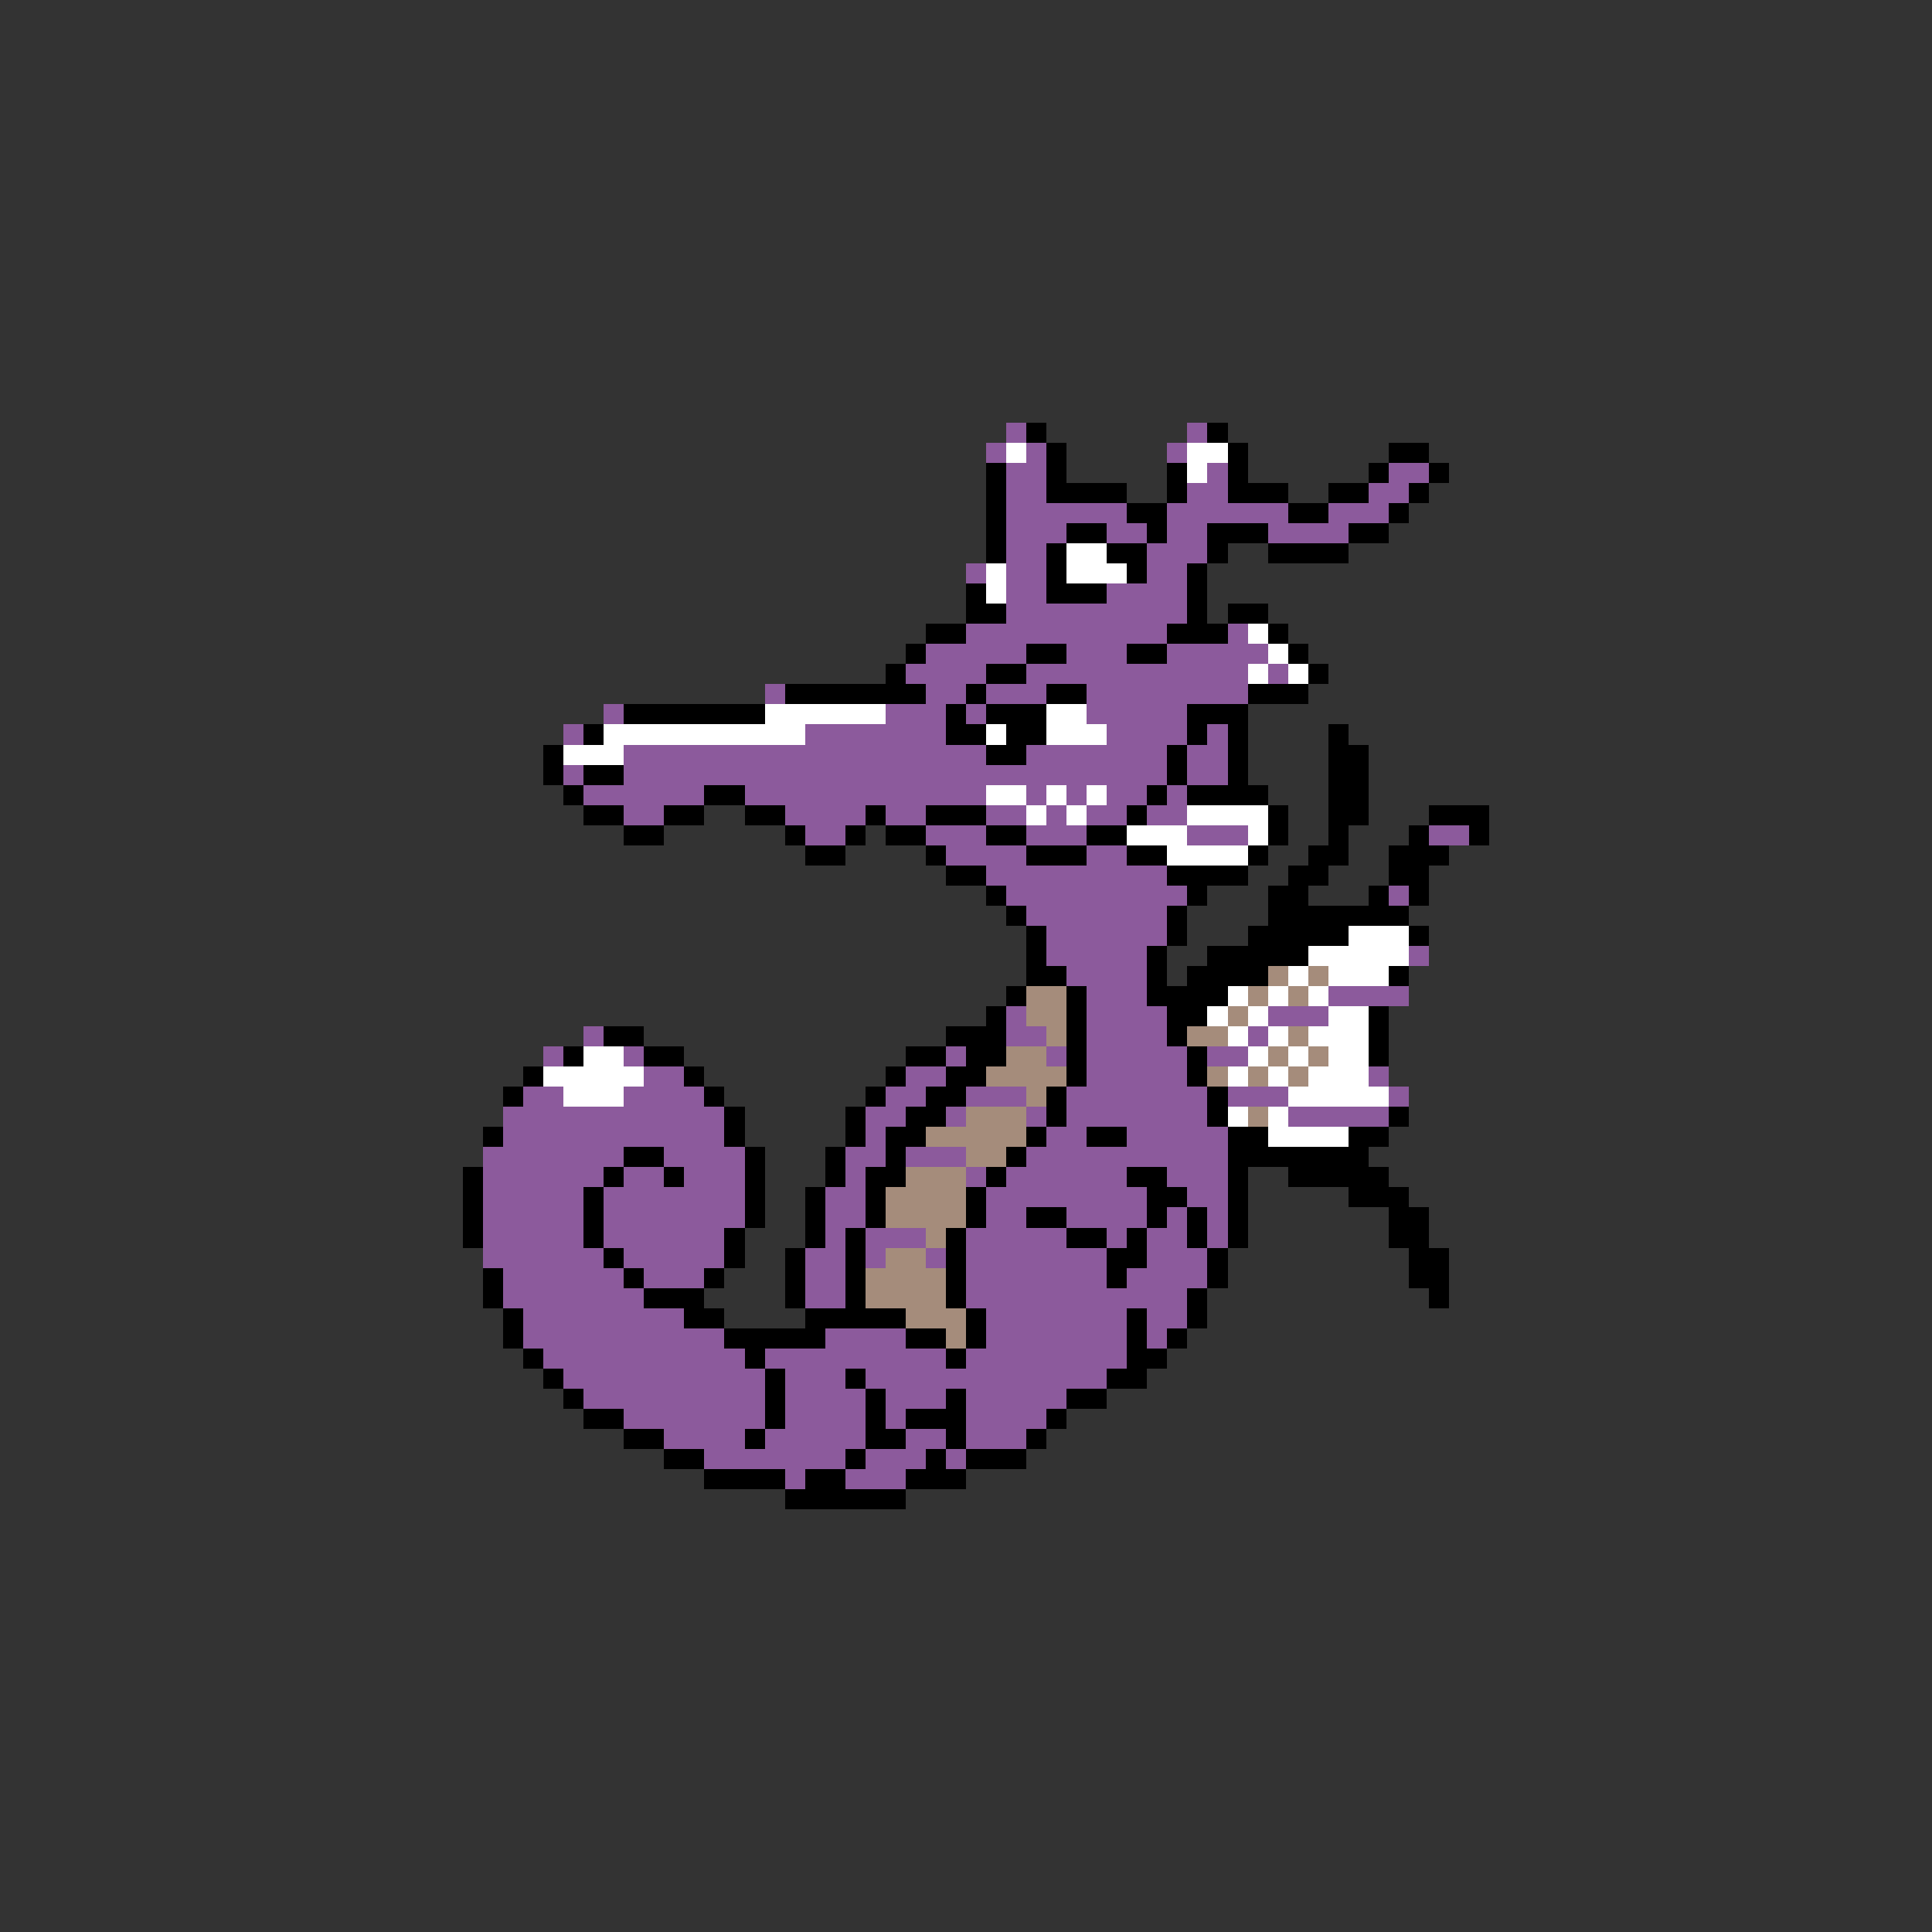 <svg xmlns="http://www.w3.org/2000/svg" viewBox="0 -0.5 96 96" shape-rendering="crispEdges">
<rect x="0" y="-0.5" width="96" height="96" fill="#333333" stroke="none"/>
<path stroke="#8c5a9c" d="M50 21h1M59 21h1M49 22h1M51 22h1M58 22h1M50 23h2M60 23h1M69 23h2M50 24h2M59 24h2M68 24h2M50 25h6M58 25h6M66 25h3M50 26h3M55 26h2M58 26h2M63 26h4M50 27h2M57 27h3M48 28h1M50 28h2M57 28h2M50 29h2M55 29h4M50 30h9M48 31h10M61 31h1M46 32h5M53 32h3M58 32h5M45 33h4M51 33h11M63 33h1M38 34h1M46 34h2M49 34h3M54 34h8M30 35h1M44 35h3M48 35h1M54 35h5M28 36h1M40 36h7M55 36h4M60 36h1M31 37h18M51 37h7M59 37h2M28 38h1M31 38h27M59 38h2M29 39h6M37 39h12M51 39h1M53 39h1M55 39h2M58 39h1M31 40h2M39 40h4M44 40h2M49 40h2M52 40h1M54 40h2M57 40h2M40 41h2M46 41h3M51 41h3M59 41h3M71 41h2M47 42h4M54 42h2M49 43h9M50 44h9M69 44h1M51 45h7M52 46h6M52 47h5M70 47h1M53 48h4M54 49h3M66 49h4M50 50h1M54 50h4M63 50h3M29 51h1M50 51h2M54 51h4M62 51h1M27 52h1M31 52h1M47 52h1M52 52h1M54 52h5M60 52h2M32 53h2M45 53h2M54 53h5M68 53h1M26 54h2M31 54h4M44 54h2M48 54h3M53 54h7M61 54h3M69 54h1M25 55h11M43 55h2M47 55h1M51 55h1M53 55h7M64 55h5M25 56h11M43 56h1M52 56h2M56 56h5M24 57h7M33 57h4M42 57h2M45 57h3M51 57h10M24 58h6M31 58h2M34 58h3M42 58h1M48 58h1M50 58h6M58 58h3M24 59h5M30 59h7M41 59h2M49 59h8M59 59h2M24 60h5M30 60h7M41 60h2M49 60h2M53 60h4M58 60h1M60 60h1M24 61h5M30 61h6M41 61h1M43 61h3M48 61h5M55 61h1M57 61h2M60 61h1M24 62h6M31 62h5M40 62h2M43 62h1M46 62h1M48 62h7M57 62h3M25 63h6M32 63h3M40 63h2M48 63h7M56 63h4M25 64h7M40 64h2M48 64h11M26 65h8M49 65h7M57 65h2M26 66h10M41 66h4M49 66h7M57 66h1M27 67h10M38 67h9M48 67h8M28 68h10M39 68h3M43 68h12M29 69h9M39 69h4M44 69h3M48 69h5M31 70h7M39 70h4M44 70h1M48 70h4M33 71h4M38 71h5M45 71h2M48 71h3M35 72h7M43 72h3M47 72h1M39 73h1M42 73h3" />
<path stroke="#000000" d="M51 21h1M60 21h1M52 22h1M61 22h1M69 22h2M49 23h1M52 23h1M58 23h1M61 23h1M68 23h1M71 23h1M49 24h1M52 24h4M58 24h1M61 24h3M66 24h2M70 24h1M49 25h1M56 25h2M64 25h2M69 25h1M49 26h1M53 26h2M57 26h1M60 26h3M67 26h2M49 27h1M52 27h1M55 27h2M60 27h1M63 27h4M52 28h1M56 28h1M59 28h1M48 29h1M52 29h3M59 29h1M48 30h2M59 30h1M61 30h2M46 31h2M58 31h3M63 31h1M45 32h1M51 32h2M56 32h2M64 32h1M44 33h1M49 33h2M65 33h1M39 34h7M48 34h1M52 34h2M62 34h3M31 35h7M47 35h1M49 35h3M59 35h3M29 36h1M47 36h2M50 36h2M59 36h1M61 36h1M66 36h1M27 37h1M49 37h2M58 37h1M61 37h1M66 37h2M27 38h1M29 38h2M58 38h1M61 38h1M66 38h2M28 39h1M35 39h2M57 39h1M59 39h4M66 39h2M29 40h2M33 40h2M37 40h2M43 40h1M46 40h3M56 40h1M63 40h1M66 40h2M71 40h3M31 41h2M39 41h1M42 41h1M44 41h2M49 41h2M54 41h2M63 41h1M66 41h1M70 41h1M73 41h1M40 42h2M46 42h1M51 42h3M56 42h2M62 42h1M65 42h2M69 42h3M47 43h2M58 43h4M64 43h2M69 43h2M49 44h1M59 44h1M63 44h2M68 44h1M70 44h1M50 45h1M58 45h1M63 45h7M51 46h1M58 46h1M62 46h5M70 46h1M51 47h1M57 47h1M60 47h5M51 48h2M57 48h1M59 48h4M69 48h1M50 49h1M53 49h1M57 49h4M49 50h1M53 50h1M58 50h2M68 50h1M30 51h2M47 51h3M53 51h1M58 51h1M68 51h1M28 52h1M32 52h2M45 52h2M48 52h2M53 52h1M59 52h1M68 52h1M26 53h1M34 53h1M44 53h1M47 53h2M53 53h1M59 53h1M25 54h1M35 54h1M43 54h1M46 54h2M52 54h1M60 54h1M36 55h1M42 55h1M45 55h2M52 55h1M60 55h1M69 55h1M24 56h1M36 56h1M42 56h1M44 56h2M51 56h1M54 56h2M61 56h2M67 56h2M31 57h2M37 57h1M41 57h1M44 57h1M50 57h1M61 57h7M23 58h1M30 58h1M33 58h1M37 58h1M41 58h1M43 58h2M49 58h1M56 58h2M61 58h1M64 58h5M23 59h1M29 59h1M37 59h1M40 59h1M43 59h1M48 59h1M57 59h2M61 59h1M67 59h3M23 60h1M29 60h1M37 60h1M40 60h1M43 60h1M48 60h1M51 60h2M57 60h1M59 60h1M61 60h1M69 60h2M23 61h1M29 61h1M36 61h1M40 61h1M42 61h1M47 61h1M53 61h2M56 61h1M59 61h1M61 61h1M69 61h2M30 62h1M36 62h1M39 62h1M42 62h1M47 62h1M55 62h2M60 62h1M70 62h2M24 63h1M31 63h1M35 63h1M39 63h1M42 63h1M47 63h1M55 63h1M60 63h1M70 63h2M24 64h1M32 64h3M39 64h1M42 64h1M47 64h1M59 64h1M71 64h1M25 65h1M34 65h2M40 65h5M48 65h1M56 65h1M59 65h1M25 66h1M36 66h5M45 66h2M48 66h1M56 66h1M58 66h1M26 67h1M37 67h1M47 67h1M56 67h2M27 68h1M38 68h1M42 68h1M55 68h2M28 69h1M38 69h1M43 69h1M47 69h1M53 69h2M29 70h2M38 70h1M43 70h1M45 70h3M52 70h1M31 71h2M37 71h1M43 71h2M47 71h1M51 71h1M33 72h2M42 72h1M46 72h1M48 72h3M35 73h4M40 73h2M45 73h3M39 74h6" />
<path stroke="#ffffff" d="M50 22h1M59 22h2M59 23h1M53 27h2M49 28h1M53 28h3M49 29h1M62 31h1M63 32h1M62 33h1M64 33h1M38 35h6M52 35h2M30 36h10M49 36h1M52 36h3M28 37h3M49 39h2M52 39h1M54 39h1M51 40h1M53 40h1M59 40h4M56 41h3M62 41h1M58 42h4M67 46h3M65 47h5M64 48h1M66 48h3M61 49h1M63 49h1M65 49h1M60 50h1M62 50h1M66 50h2M61 51h1M63 51h1M65 51h3M29 52h2M62 52h1M64 52h1M66 52h2M27 53h5M61 53h1M63 53h1M65 53h3M28 54h3M64 54h5M61 55h1M63 55h1M63 56h4" />
<path stroke="#a58c7b" d="M63 48h1M65 48h1M51 49h2M62 49h1M64 49h1M51 50h2M61 50h1M52 51h1M59 51h2M64 51h1M50 52h2M63 52h1M65 52h1M49 53h4M60 53h1M62 53h1M64 53h1M51 54h1M48 55h3M62 55h1M46 56h5M48 57h2M45 58h3M44 59h4M44 60h4M46 61h1M44 62h2M43 63h4M43 64h4M45 65h3M47 66h1" />
</svg>